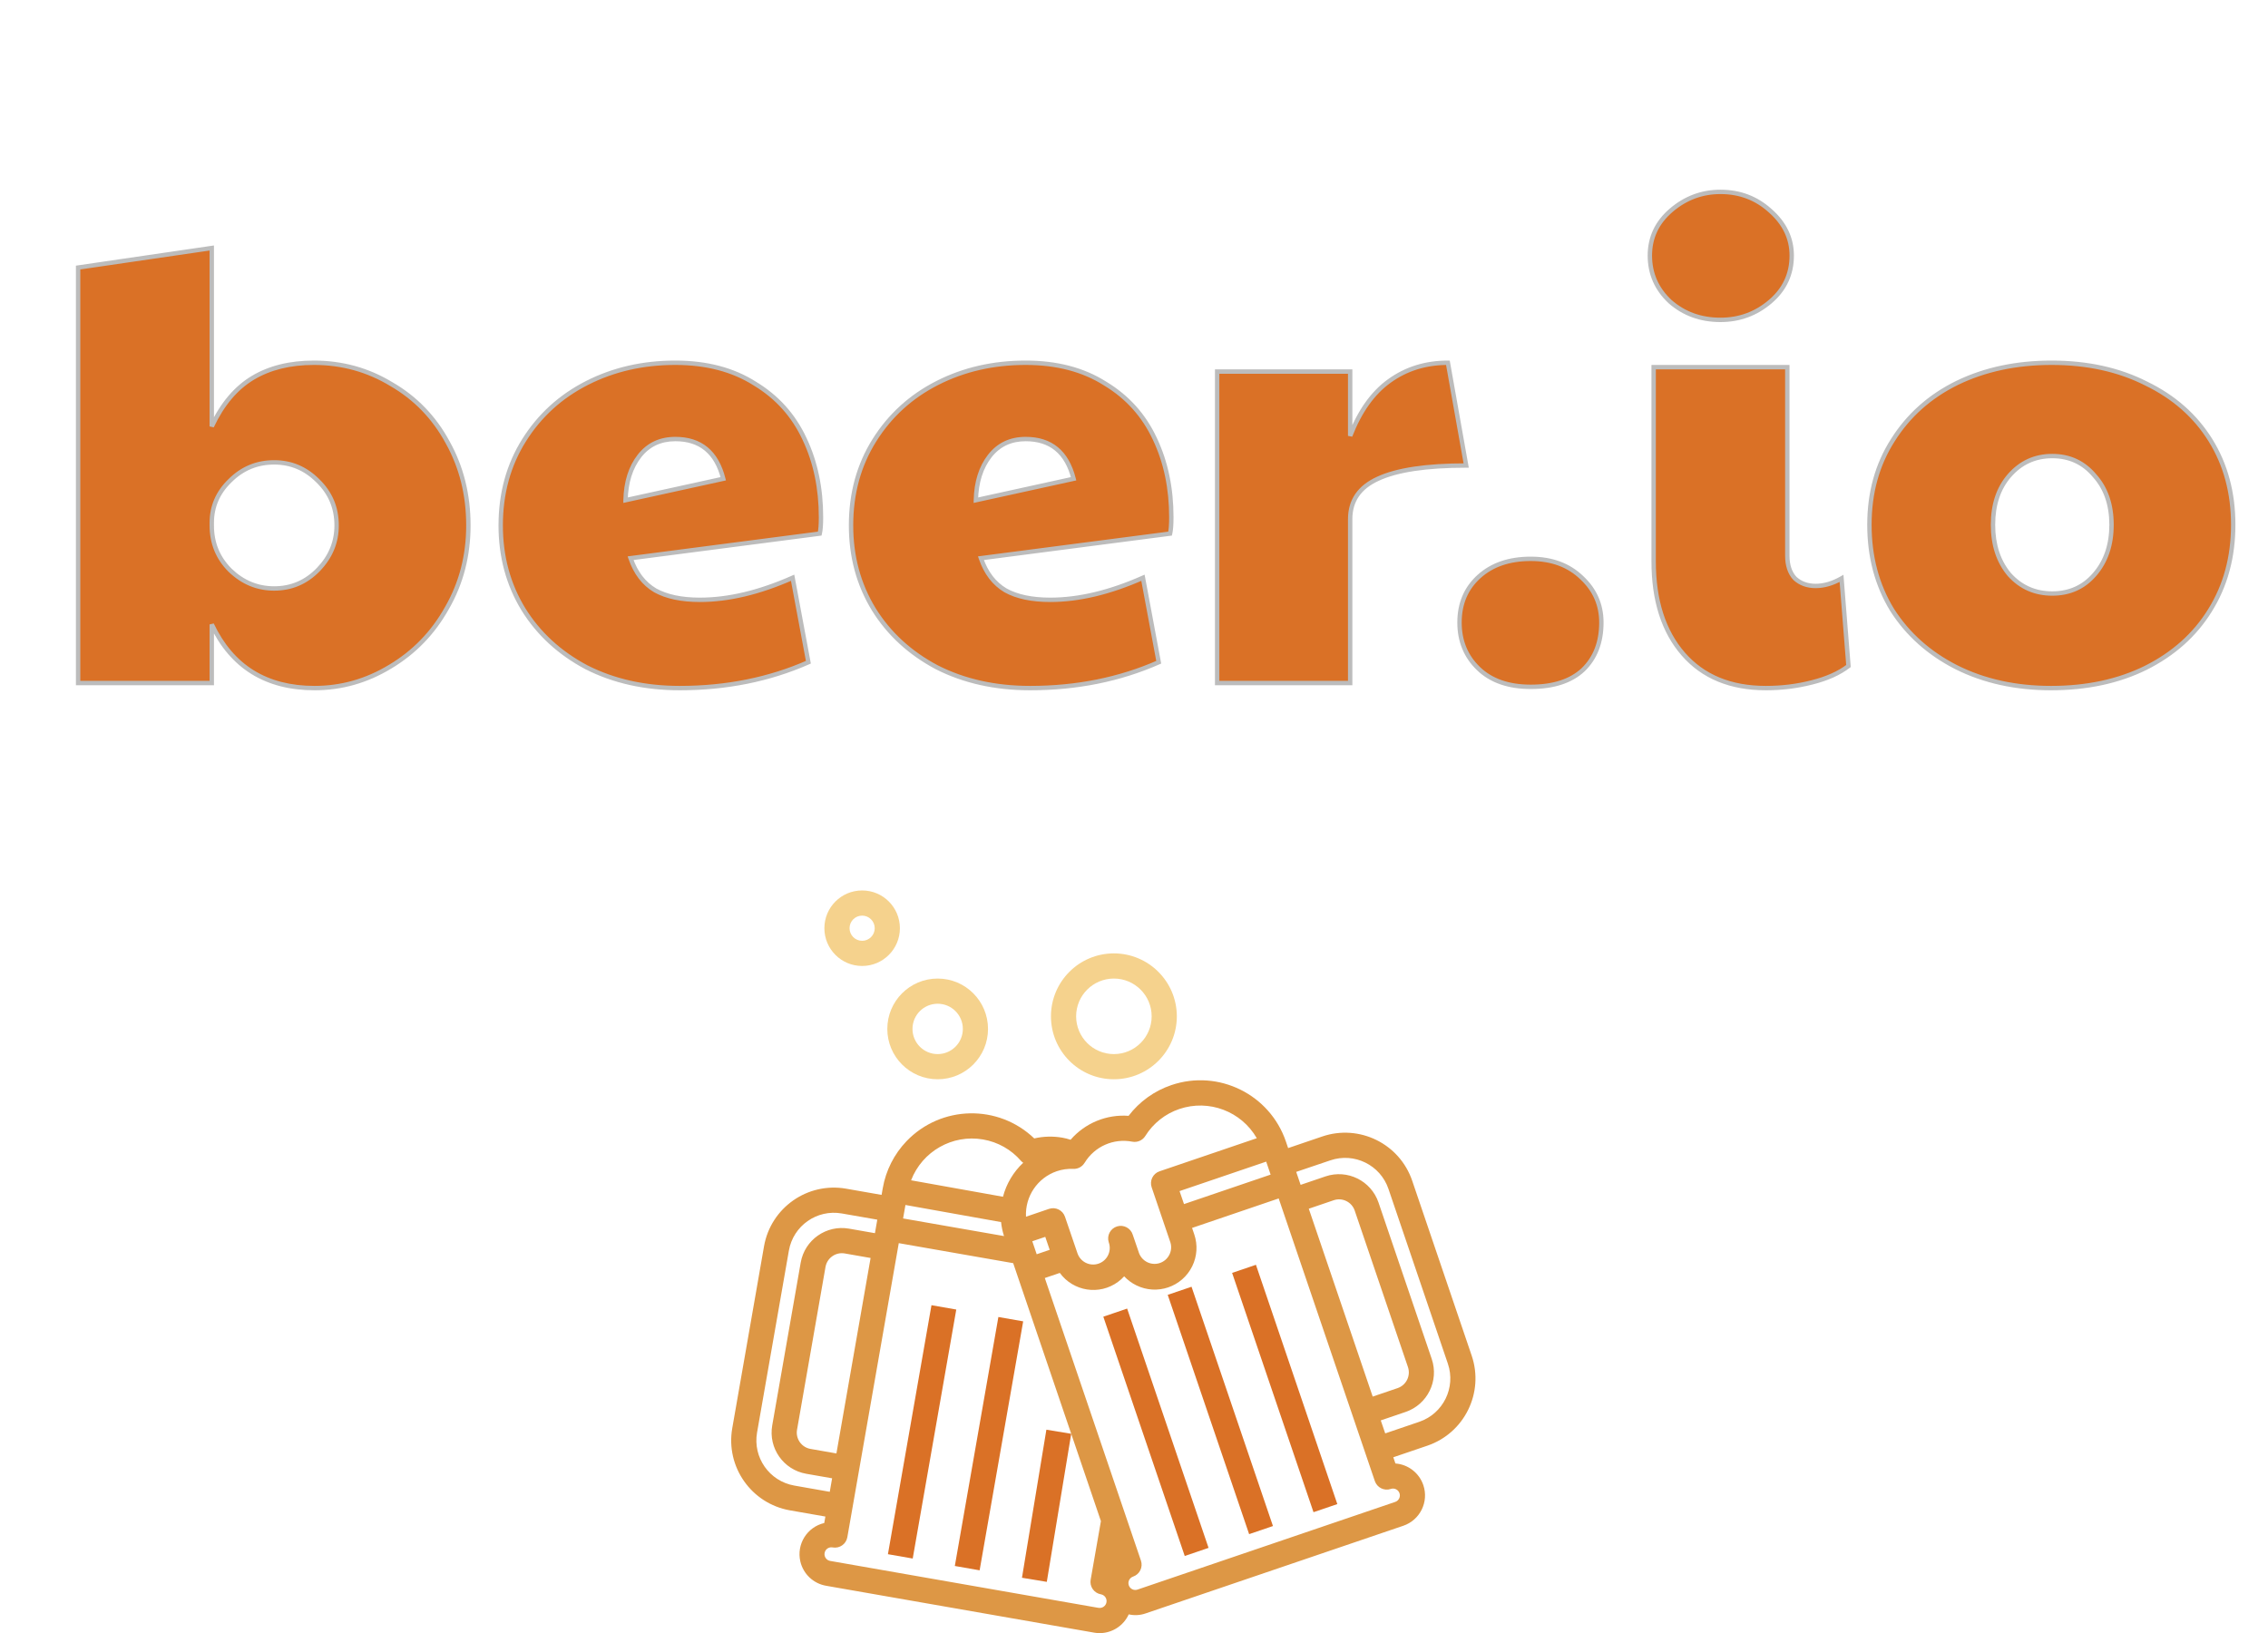 <svg width="518" height="373" viewBox="0 0 518 373" fill="none" xmlns="http://www.w3.org/2000/svg">
<g filter="url(#filter0_d_87:4)">
<path d="M61.84 161.152C50.8 161.152 42.976 156.304 38.368 146.608V160H7.84V65.104L38.368 60.64V101.392C40.768 96.304 43.888 92.608 47.728 90.304C51.568 88 56.224 86.848 61.696 86.848C68.128 86.848 74.032 88.48 79.408 91.744C84.88 94.912 89.152 99.328 92.224 104.992C95.392 110.656 96.976 116.992 96.976 124C96.976 130.912 95.344 137.2 92.08 142.864C88.912 148.528 84.592 152.992 79.12 156.256C73.744 159.52 67.984 161.152 61.84 161.152ZM52.624 138.4C56.56 138.4 59.92 136.96 62.704 134.08C65.488 131.2 66.88 127.84 66.88 124C66.88 119.968 65.44 116.56 62.56 113.776C59.776 110.992 56.464 109.6 52.624 109.6C48.688 109.6 45.328 110.992 42.544 113.776C39.76 116.464 38.368 119.68 38.368 123.424V124C38.368 128.032 39.76 131.44 42.544 134.224C45.424 137.008 48.784 138.4 52.624 138.4ZM145.254 161.152C137.286 161.152 130.182 159.568 123.942 156.4C117.798 153.136 112.998 148.72 109.542 143.152C106.086 137.488 104.358 131.104 104.358 124C104.358 116.704 106.134 110.224 109.686 104.56C113.238 98.896 118.038 94.528 124.086 91.456C130.134 88.384 136.854 86.848 144.246 86.848C151.35 86.848 157.398 88.432 162.39 91.6C167.478 94.672 171.27 98.896 173.766 104.272C176.262 109.552 177.51 115.504 177.51 122.128C177.51 123.856 177.414 125.104 177.222 125.872L134.022 131.488C135.174 134.848 137.046 137.296 139.638 138.832C142.23 140.272 145.638 140.992 149.862 140.992C156.39 140.992 163.446 139.312 171.03 135.952L174.63 155.248C165.702 159.184 155.91 161.152 145.254 161.152ZM155.19 113.344C153.654 107.296 150.006 104.272 144.246 104.272C140.79 104.272 138.054 105.568 136.038 108.16C134.022 110.752 132.966 114.112 132.87 118.24L155.19 113.344ZM225.269 161.152C217.301 161.152 210.197 159.568 203.957 156.4C197.813 153.136 193.013 148.72 189.557 143.152C186.101 137.488 184.373 131.104 184.373 124C184.373 116.704 186.149 110.224 189.701 104.56C193.253 98.896 198.053 94.528 204.101 91.456C210.149 88.384 216.869 86.848 224.261 86.848C231.365 86.848 237.413 88.432 242.405 91.6C247.493 94.672 251.285 98.896 253.781 104.272C256.277 109.552 257.525 115.504 257.525 122.128C257.525 123.856 257.429 125.104 257.237 125.872L214.037 131.488C215.189 134.848 217.061 137.296 219.653 138.832C222.245 140.272 225.653 140.992 229.877 140.992C236.405 140.992 243.461 139.312 251.045 135.952L254.645 155.248C245.717 159.184 235.925 161.152 225.269 161.152ZM235.205 113.344C233.669 107.296 230.021 104.272 224.261 104.272C220.805 104.272 218.069 105.568 216.053 108.16C214.037 110.752 212.981 114.112 212.885 118.24L235.205 113.344ZM267.989 88.864H298.373V103.552C300.581 97.888 303.557 93.712 307.301 91.024C311.141 88.24 315.605 86.848 320.693 86.848L324.869 110.32C315.749 110.32 309.029 111.328 304.709 113.344C300.485 115.264 298.373 118.336 298.373 122.56V160H267.989V88.864ZM339.617 160.864C334.529 160.864 330.545 159.472 327.665 156.688C324.785 153.904 323.345 150.4 323.345 146.176C323.345 141.856 324.833 138.352 327.809 135.664C330.785 132.976 334.721 131.632 339.617 131.632C344.417 131.632 348.305 133.072 351.281 135.952C354.257 138.736 355.745 142.144 355.745 146.176C355.745 150.688 354.353 154.288 351.569 156.976C348.785 159.568 344.801 160.864 339.617 160.864ZM393.317 161.152C385.253 161.152 378.965 158.56 374.453 153.376C369.941 148.192 367.685 141.136 367.685 132.208V87.856H398.213V130.912C398.213 133.12 398.789 134.848 399.941 136.096C401.189 137.248 402.773 137.824 404.693 137.824C406.613 137.824 408.581 137.248 410.597 136.096L412.181 156.112C410.069 157.744 407.285 158.992 403.829 159.856C400.469 160.72 396.965 161.152 393.317 161.152ZM382.949 77.056C378.437 77.056 374.597 75.664 371.429 72.88C368.357 70 366.821 66.496 366.821 62.368C366.821 58.24 368.453 54.784 371.717 52C374.981 49.216 378.725 47.824 382.949 47.824C387.365 47.824 391.157 49.264 394.325 52.144C397.589 55.024 399.221 58.432 399.221 62.368C399.221 66.592 397.589 70.096 394.325 72.88C391.061 75.664 387.269 77.056 382.949 77.056ZM458.439 161.152C450.375 161.152 443.175 159.568 436.839 156.4C430.599 153.232 425.703 148.864 422.151 143.296C418.695 137.632 416.967 131.152 416.967 123.856C416.967 116.56 418.743 110.128 422.295 104.56C425.847 98.896 430.743 94.528 436.983 91.456C443.319 88.384 450.519 86.848 458.583 86.848C466.743 86.848 473.943 88.432 480.183 91.6C486.519 94.672 491.415 98.992 494.871 104.56C498.327 110.128 500.055 116.56 500.055 123.856C500.055 131.248 498.279 137.776 494.727 143.44C491.271 149.008 486.375 153.376 480.039 156.544C473.799 159.616 466.599 161.152 458.439 161.152ZM458.727 139.552C462.663 139.552 465.879 138.112 468.375 135.232C470.967 132.256 472.263 128.464 472.263 123.856C472.263 119.248 470.967 115.504 468.375 112.624C465.879 109.648 462.663 108.16 458.727 108.16C454.791 108.16 451.527 109.648 448.935 112.624C446.439 115.504 445.191 119.248 445.191 123.856C445.191 128.464 446.439 132.256 448.935 135.232C451.527 138.112 454.791 139.552 458.727 139.552Z" fill="#DA7126"/>
<path d="M38.368 146.608L38.819 146.393L37.868 146.608H38.368ZM38.368 160V160.5H38.868V160H38.368ZM7.84 160H7.34V160.5H7.84V160ZM7.84 65.104L7.767 64.609L7.34 64.672V65.104H7.84ZM38.368 60.64H38.868V60.062L38.295 60.145L38.368 60.64ZM38.368 101.392H37.868L38.82 101.605L38.368 101.392ZM47.728 90.304L47.47 89.875L47.47 89.875L47.728 90.304ZM79.408 91.744L79.148 92.171L79.157 92.177L79.408 91.744ZM92.224 104.992L91.784 105.23L91.787 105.236L92.224 104.992ZM92.08 142.864L91.646 142.614L91.643 142.62L92.08 142.864ZM79.12 156.256L78.863 155.827L78.86 155.829L79.12 156.256ZM62.704 134.08L63.063 134.428L63.063 134.428L62.704 134.08ZM62.56 113.776L62.206 114.13L62.212 114.135L62.56 113.776ZM42.544 113.776L42.891 114.136L42.897 114.13L42.544 113.776ZM42.544 134.224L42.19 134.578L42.196 134.583L42.544 134.224ZM61.84 160.652C56.394 160.652 51.773 159.457 47.955 157.091C44.137 154.726 41.089 151.169 38.819 146.393L37.916 146.823C40.254 151.743 43.422 155.458 47.428 157.941C51.434 160.423 56.245 161.652 61.84 161.652V160.652ZM37.868 146.608V160H38.868V146.608H37.868ZM38.368 159.5H7.84V160.5H38.368V159.5ZM8.34 160V65.104H7.34V160H8.34ZM7.912 65.599L38.44 61.135L38.295 60.145L7.767 64.609L7.912 65.599ZM37.868 60.64V101.392H38.868V60.64H37.868ZM38.82 101.605C41.188 96.584 44.249 92.974 47.985 90.733L47.47 89.875C43.526 92.242 40.347 96.024 37.915 101.179L38.82 101.605ZM47.985 90.733C51.731 88.485 56.294 87.348 61.696 87.348V86.348C56.153 86.348 51.404 87.515 47.47 89.875L47.985 90.733ZM61.696 87.348C68.038 87.348 73.852 88.956 79.148 92.171L79.667 91.317C74.211 88.004 68.217 86.348 61.696 86.348V87.348ZM79.157 92.177C84.548 95.298 88.755 99.646 91.784 105.23L92.663 104.754C89.548 99.01 85.211 94.526 79.658 91.311L79.157 92.177ZM91.787 105.236C94.91 110.82 96.476 117.07 96.476 124H97.476C97.476 116.914 95.873 110.492 92.66 104.748L91.787 105.236ZM96.476 124C96.476 130.83 94.864 137.031 91.646 142.614L92.513 143.114C95.823 137.369 97.476 130.994 97.476 124H96.476ZM91.643 142.62C88.517 148.209 84.259 152.608 78.863 155.827L79.376 156.685C84.924 153.376 89.306 148.847 92.516 143.108L91.643 142.62ZM78.86 155.829C73.56 159.046 67.89 160.652 61.84 160.652V161.652C68.077 161.652 73.927 159.994 79.379 156.683L78.86 155.829ZM52.624 138.9C56.698 138.9 60.187 137.403 63.063 134.428L62.344 133.732C59.652 136.517 56.421 137.9 52.624 137.9V138.9ZM63.063 134.428C65.933 131.459 67.38 127.976 67.38 124H66.38C66.38 127.704 65.042 130.941 62.344 133.732L63.063 134.428ZM67.38 124C67.38 119.833 65.885 116.295 62.907 113.417L62.212 114.135C64.994 116.825 66.38 120.103 66.38 124H67.38ZM62.913 113.422C60.038 110.547 56.6 109.1 52.624 109.1V110.1C56.327 110.1 59.513 111.437 62.206 114.13L62.913 113.422ZM52.624 109.1C48.555 109.1 45.068 110.545 42.19 113.422L42.897 114.13C45.587 111.439 48.82 110.1 52.624 110.1V109.1ZM42.196 113.416C39.318 116.195 37.868 119.539 37.868 123.424H38.868C38.868 119.821 40.201 116.733 42.891 114.136L42.196 113.416ZM37.868 123.424V124H38.868V123.424H37.868ZM37.868 124C37.868 128.161 39.31 131.697 42.19 134.578L42.897 133.87C40.209 131.183 38.868 127.903 38.868 124H37.868ZM42.196 134.583C45.165 137.453 48.648 138.9 52.624 138.9V137.9C48.919 137.9 45.682 136.563 42.891 133.865L42.196 134.583ZM123.942 156.4L123.707 156.842L123.715 156.846L123.942 156.4ZM109.542 143.152L109.115 143.412L109.117 143.416L109.542 143.152ZM109.686 104.56L109.262 104.294L109.262 104.294L109.686 104.56ZM124.086 91.456L124.312 91.902L124.312 91.902L124.086 91.456ZM162.39 91.6L162.122 92.022L162.131 92.028L162.39 91.6ZM173.766 104.272L173.312 104.483L173.314 104.486L173.766 104.272ZM177.222 125.872L177.286 126.368L177.624 126.324L177.707 125.993L177.222 125.872ZM134.022 131.488L133.957 130.992L133.35 131.071L133.549 131.65L134.022 131.488ZM139.638 138.832L139.383 139.262L139.395 139.269L139.638 138.832ZM171.03 135.952L171.521 135.86L171.405 135.239L170.827 135.495L171.03 135.952ZM174.63 155.248L174.832 155.706L175.194 155.546L175.121 155.156L174.63 155.248ZM155.19 113.344L155.297 113.832L155.802 113.722L155.674 113.221L155.19 113.344ZM132.87 118.24L132.37 118.228L132.355 118.865L132.977 118.728L132.87 118.24ZM145.254 160.652C137.353 160.652 130.329 159.082 124.168 155.954L123.715 156.846C130.035 160.054 137.218 161.652 145.254 161.652V160.652ZM124.176 155.958C118.105 152.733 113.373 148.377 109.967 142.888L109.117 143.416C112.622 149.063 117.49 153.539 123.707 156.842L124.176 155.958ZM109.969 142.892C106.564 137.312 104.858 131.019 104.858 124H103.858C103.858 131.189 105.608 137.664 109.115 143.412L109.969 142.892ZM104.858 124C104.858 116.789 106.612 110.403 110.109 104.826L109.262 104.294C105.656 110.045 103.858 116.619 103.858 124H104.858ZM110.109 104.826C113.612 99.24 118.344 94.933 124.312 91.902L123.859 91.01C117.732 94.123 112.863 98.552 109.262 104.294L110.109 104.826ZM124.312 91.902C130.284 88.868 136.925 87.348 144.246 87.348V86.348C136.782 86.348 129.984 87.899 123.859 91.01L124.312 91.902ZM144.246 87.348C151.274 87.348 157.225 88.914 162.122 92.022L162.658 91.178C157.571 87.95 151.425 86.348 144.246 86.348V87.348ZM162.131 92.028C167.134 95.049 170.858 99.197 173.312 104.483L174.219 104.061C171.681 98.595 167.821 94.295 162.648 91.172L162.131 92.028ZM173.314 104.486C175.774 109.69 177.01 115.568 177.01 122.128H178.01C178.01 115.44 176.749 109.414 174.218 104.058L173.314 104.486ZM177.01 122.128C177.01 123.852 176.913 125.047 176.737 125.751L177.707 125.993C177.915 125.161 178.01 123.86 178.01 122.128H177.01ZM177.157 125.376L133.957 130.992L134.086 131.984L177.286 126.368L177.157 125.376ZM133.549 131.65C134.732 135.101 136.671 137.655 139.383 139.262L139.893 138.402C137.421 136.937 135.615 134.595 134.495 131.326L133.549 131.65ZM139.395 139.269C142.086 140.764 145.587 141.492 149.862 141.492V140.492C145.689 140.492 142.373 139.78 139.881 138.395L139.395 139.269ZM149.862 141.492C156.476 141.492 163.601 139.79 171.232 136.409L170.827 135.495C163.29 138.834 156.304 140.492 149.862 140.492V141.492ZM170.538 136.044L174.138 155.34L175.121 155.156L171.521 135.86L170.538 136.044ZM174.428 154.79C165.569 158.696 155.847 160.652 145.254 160.652V161.652C155.973 161.652 165.834 159.672 174.832 155.706L174.428 154.79ZM155.674 113.221C154.889 110.127 153.549 107.753 151.621 106.155C149.689 104.554 147.216 103.772 144.246 103.772V104.772C147.035 104.772 149.267 105.502 150.983 106.925C152.703 108.351 153.955 110.513 154.705 113.467L155.674 113.221ZM144.246 103.772C140.645 103.772 137.759 105.132 135.643 107.853L136.432 108.467C138.348 106.004 140.935 104.772 144.246 104.772V103.772ZM135.643 107.853C133.546 110.549 132.468 114.021 132.37 118.228L133.37 118.252C133.464 114.203 134.498 110.955 136.432 108.467L135.643 107.853ZM132.977 118.728L155.297 113.832L155.083 112.856L132.763 117.752L132.977 118.728ZM203.957 156.4L203.723 156.842L203.731 156.846L203.957 156.4ZM189.557 143.152L189.131 143.412L189.133 143.416L189.557 143.152ZM189.701 104.56L189.278 104.294L189.278 104.294L189.701 104.56ZM204.101 91.456L204.328 91.902L204.328 91.902L204.101 91.456ZM242.405 91.6L242.137 92.022L242.147 92.028L242.405 91.6ZM253.781 104.272L253.328 104.483L253.329 104.486L253.781 104.272ZM257.237 125.872L257.302 126.368L257.64 126.324L257.723 125.993L257.237 125.872ZM214.037 131.488L213.973 130.992L213.366 131.071L213.564 131.65L214.037 131.488ZM219.653 138.832L219.398 139.262L219.411 139.269L219.653 138.832ZM251.045 135.952L251.537 135.86L251.421 135.239L250.843 135.495L251.045 135.952ZM254.645 155.248L254.847 155.706L255.21 155.546L255.137 155.156L254.645 155.248ZM235.205 113.344L235.313 113.832L235.817 113.722L235.69 113.221L235.205 113.344ZM212.885 118.24L212.386 118.228L212.371 118.865L212.993 118.728L212.885 118.24ZM225.269 160.652C217.369 160.652 210.344 159.082 204.184 155.954L203.731 156.846C210.05 160.054 217.234 161.652 225.269 161.652V160.652ZM204.192 155.958C198.121 152.733 193.389 148.377 189.982 142.888L189.133 143.416C192.638 149.063 197.506 153.539 203.723 156.842L204.192 155.958ZM189.984 142.892C186.58 137.312 184.873 131.019 184.873 124H183.873C183.873 131.189 185.623 137.664 189.131 143.412L189.984 142.892ZM184.873 124C184.873 116.789 186.627 110.403 190.125 104.826L189.278 104.294C185.671 110.045 183.873 116.619 183.873 124H184.873ZM190.125 104.826C193.628 99.24 198.359 94.933 204.328 91.902L203.875 91.01C197.747 94.123 192.879 98.552 189.278 104.294L190.125 104.826ZM204.328 91.902C210.3 88.868 216.941 87.348 224.261 87.348V86.348C216.798 86.348 209.999 87.899 203.875 91.01L204.328 91.902ZM224.261 87.348C231.29 87.348 237.241 88.914 242.138 92.022L242.673 91.178C237.586 87.95 231.441 86.348 224.261 86.348V87.348ZM242.147 92.028C247.15 95.049 250.874 99.197 253.328 104.483L254.235 104.061C251.697 98.595 247.837 94.295 242.664 91.172L242.147 92.028ZM253.329 104.486C255.79 109.69 257.025 115.568 257.025 122.128H258.025C258.025 115.44 256.765 109.414 254.233 104.058L253.329 104.486ZM257.025 122.128C257.025 123.852 256.928 125.047 256.752 125.751L257.723 125.993C257.93 125.161 258.025 123.86 258.025 122.128H257.025ZM257.173 125.376L213.973 130.992L214.102 131.984L257.302 126.368L257.173 125.376ZM213.564 131.65C214.748 135.101 216.687 137.655 219.399 139.262L219.908 138.402C217.436 136.937 215.631 134.595 214.51 131.326L213.564 131.65ZM219.411 139.269C222.102 140.764 225.602 141.492 229.877 141.492V140.492C225.704 140.492 222.389 139.78 219.896 138.395L219.411 139.269ZM229.877 141.492C236.491 141.492 243.617 139.79 251.248 136.409L250.843 135.495C243.306 138.834 236.32 140.492 229.877 140.492V141.492ZM250.554 136.044L254.154 155.34L255.137 155.156L251.537 135.86L250.554 136.044ZM254.444 154.79C245.585 158.696 235.862 160.652 225.269 160.652V161.652C235.988 161.652 245.85 159.672 254.847 155.706L254.444 154.79ZM235.69 113.221C234.904 110.127 233.564 107.753 231.637 106.155C229.705 104.554 227.232 103.772 224.261 103.772V104.772C227.051 104.772 229.282 105.502 230.998 106.925C232.718 108.351 233.971 110.513 234.721 113.467L235.69 113.221ZM224.261 103.772C220.661 103.772 217.775 105.132 215.659 107.853L216.448 108.467C218.364 106.004 220.95 104.772 224.261 104.772V103.772ZM215.659 107.853C213.562 110.549 212.483 114.021 212.386 118.228L213.385 118.252C213.479 114.203 214.513 110.955 216.448 108.467L215.659 107.853ZM212.993 118.728L235.313 113.832L235.098 112.856L212.778 117.752L212.993 118.728ZM267.989 88.864V88.364H267.489V88.864H267.989ZM298.373 88.864H298.873V88.364H298.373V88.864ZM298.373 103.552H297.873L298.839 103.734L298.373 103.552ZM307.301 91.024L307.593 91.43L307.595 91.429L307.301 91.024ZM320.693 86.848L321.185 86.76L321.112 86.348H320.693V86.848ZM324.869 110.32V110.82H325.466L325.361 110.232L324.869 110.32ZM304.709 113.344L304.916 113.799L304.921 113.797L304.709 113.344ZM298.373 160V160.5H298.873V160H298.373ZM267.989 160H267.489V160.5H267.989V160ZM267.989 89.364H298.373V88.364H267.989V89.364ZM297.873 88.864V103.552H298.873V88.864H297.873ZM298.839 103.734C301.023 98.132 303.949 94.046 307.593 91.43L307.009 90.618C303.165 93.378 300.139 97.644 297.907 103.37L298.839 103.734ZM307.595 91.429C311.343 88.711 315.702 87.348 320.693 87.348V86.348C315.508 86.348 310.939 87.769 307.008 90.619L307.595 91.429ZM320.201 86.936L324.377 110.408L325.361 110.232L321.185 86.76L320.201 86.936ZM324.869 109.82C315.731 109.82 308.92 110.827 304.498 112.891L304.921 113.797C309.138 111.829 315.767 110.82 324.869 110.82V109.82ZM304.502 112.889C302.328 113.877 300.664 115.178 299.545 116.805C298.424 118.435 297.873 120.361 297.873 122.56H298.873C298.873 120.535 299.378 118.813 300.369 117.371C301.362 115.926 302.867 114.731 304.916 113.799L304.502 112.889ZM297.873 122.56V160H298.873V122.56H297.873ZM298.373 159.5H267.989V160.5H298.373V159.5ZM268.489 160V88.864H267.489V160H268.489ZM327.665 156.688L328.012 156.329L328.012 156.329L327.665 156.688ZM327.809 135.664L327.474 135.293L327.474 135.293L327.809 135.664ZM351.281 135.952L350.933 136.311L350.939 136.317L351.281 135.952ZM351.569 156.976L351.909 157.342L351.916 157.336L351.569 156.976ZM339.617 160.364C334.622 160.364 330.776 159 328.012 156.329L327.317 157.047C330.314 159.944 334.436 161.364 339.617 161.364V160.364ZM328.012 156.329C325.235 153.644 323.845 150.273 323.845 146.176H322.845C322.845 150.527 324.334 154.164 327.317 157.047L328.012 156.329ZM323.845 146.176C323.845 141.985 325.282 138.62 328.144 136.035L327.474 135.293C324.384 138.084 322.845 141.727 322.845 146.176H323.845ZM328.144 136.035C331.009 133.447 334.816 132.132 339.617 132.132V131.132C334.626 131.132 330.561 132.505 327.474 135.293L328.144 136.035ZM339.617 132.132C344.309 132.132 348.065 133.536 350.933 136.311L351.628 135.593C348.544 132.608 344.524 131.132 339.617 131.132V132.132ZM350.939 136.317C353.815 139.008 355.245 142.284 355.245 146.176H356.245C356.245 142.004 354.698 138.464 351.622 135.587L350.939 136.317ZM355.245 146.176C355.245 150.577 353.892 154.038 351.221 156.616L351.916 157.336C354.814 154.538 356.245 150.799 356.245 146.176H355.245ZM351.228 156.61C348.566 159.089 344.721 160.364 339.617 160.364V161.364C344.881 161.364 349.004 160.047 351.909 157.342L351.228 156.61ZM374.453 153.376L374.831 153.048L374.831 153.048L374.453 153.376ZM367.685 87.856V87.356H367.185V87.856H367.685ZM398.213 87.856H398.713V87.356H398.213V87.856ZM399.941 136.096L399.574 136.435L399.588 136.45L399.602 136.463L399.941 136.096ZM410.597 136.096L411.096 136.057L411.034 135.271L410.349 135.662L410.597 136.096ZM412.181 156.112L412.487 156.508L412.701 156.342L412.68 156.073L412.181 156.112ZM403.829 159.856L403.708 159.371L403.705 159.372L403.829 159.856ZM371.429 72.88L371.087 73.245L371.093 73.25L371.099 73.256L371.429 72.88ZM371.717 52L371.393 51.62L371.393 51.62L371.717 52ZM394.325 52.144L393.989 52.514L393.995 52.519L394.325 52.144ZM394.325 72.88L394.001 72.5L394.001 72.5L394.325 72.88ZM393.317 160.652C385.37 160.652 379.231 158.103 374.831 153.048L374.076 153.704C378.7 159.017 385.136 161.652 393.317 161.652V160.652ZM374.831 153.048C370.419 147.979 368.185 141.052 368.185 132.208H367.185C367.185 141.22 369.464 148.405 374.076 153.704L374.831 153.048ZM368.185 132.208V87.856H367.185V132.208H368.185ZM367.685 88.356H398.213V87.356H367.685V88.356ZM397.713 87.856V130.912H398.713V87.856H397.713ZM397.713 130.912C397.713 133.207 398.314 135.07 399.574 136.435L400.309 135.757C399.265 134.626 398.713 133.033 398.713 130.912H397.713ZM399.602 136.463C400.955 137.712 402.665 138.324 404.693 138.324V137.324C402.881 137.324 401.424 136.784 400.281 135.729L399.602 136.463ZM404.693 138.324C406.717 138.324 408.77 137.716 410.846 136.53L410.349 135.662C408.393 136.78 406.51 137.324 404.693 137.324V138.324ZM410.099 136.135L411.683 156.151L412.68 156.073L411.096 136.057L410.099 136.135ZM411.876 155.716C409.833 157.295 407.118 158.518 403.708 159.371L403.951 160.341C407.452 159.466 410.305 158.193 412.487 156.508L411.876 155.716ZM403.705 159.372C400.388 160.225 396.926 160.652 393.317 160.652V161.652C397.005 161.652 400.551 161.215 403.954 160.34L403.705 159.372ZM382.949 76.556C378.55 76.556 374.83 75.202 371.759 72.504L371.099 73.256C374.365 76.126 378.325 77.556 382.949 77.556V76.556ZM371.771 72.515C368.798 69.728 367.321 66.355 367.321 62.368H366.321C366.321 66.637 367.917 70.272 371.087 73.245L371.771 72.515ZM367.321 62.368C367.321 58.393 368.884 55.074 372.042 52.38L371.393 51.62C368.023 54.494 366.321 58.087 366.321 62.368H367.321ZM372.042 52.38C375.217 49.672 378.846 48.324 382.949 48.324V47.324C378.604 47.324 374.746 48.76 371.393 51.62L372.042 52.38ZM382.949 48.324C387.245 48.324 390.916 49.721 393.989 52.514L394.662 51.774C391.399 48.807 387.486 47.324 382.949 47.324V48.324ZM393.995 52.519C397.164 55.315 398.721 58.592 398.721 62.368H399.721C399.721 58.272 398.015 54.733 394.656 51.769L393.995 52.519ZM398.721 62.368C398.721 66.443 397.156 69.809 394.001 72.5L394.65 73.26C398.023 70.383 399.721 66.741 399.721 62.368H398.721ZM394.001 72.5C390.828 75.206 387.151 76.556 382.949 76.556V77.556C387.387 77.556 391.295 76.122 394.65 73.26L394.001 72.5ZM436.839 156.4L436.613 156.846L436.616 156.847L436.839 156.4ZM422.151 143.296L421.724 143.556L421.73 143.565L422.151 143.296ZM422.295 104.56L422.717 104.829L422.719 104.826L422.295 104.56ZM436.983 91.456L436.765 91.006L436.762 91.007L436.983 91.456ZM480.183 91.6L479.957 92.046L479.965 92.05L480.183 91.6ZM494.727 143.44L494.304 143.174L494.302 143.176L494.727 143.44ZM480.039 156.544L480.26 156.993L480.263 156.991L480.039 156.544ZM468.375 135.232L467.998 134.904L467.997 134.905L468.375 135.232ZM468.375 112.624L467.992 112.945L467.998 112.952L468.004 112.958L468.375 112.624ZM448.935 112.624L448.558 112.296L448.557 112.297L448.935 112.624ZM448.935 135.232L448.552 135.553L448.558 135.56L448.564 135.566L448.935 135.232ZM458.439 160.652C450.442 160.652 443.32 159.082 437.063 155.953L436.616 156.847C443.03 160.054 450.308 161.652 458.439 161.652V160.652ZM437.066 155.954C430.9 152.824 426.074 148.515 422.573 143.027L421.73 143.565C425.333 149.213 430.298 153.64 436.613 156.846L437.066 155.954ZM422.578 143.036C419.175 137.458 417.467 131.07 417.467 123.856H416.467C416.467 131.234 418.216 137.806 421.724 143.556L422.578 143.036ZM417.467 123.856C417.467 116.645 419.221 110.308 422.717 104.829L421.874 104.291C418.265 109.948 416.467 116.475 416.467 123.856H417.467ZM422.719 104.826C426.219 99.243 431.044 94.937 437.204 91.905L436.762 91.007C430.443 94.119 425.475 98.549 421.872 104.294L422.719 104.826ZM437.201 91.906C443.46 88.871 450.584 87.348 458.583 87.348V86.348C450.455 86.348 443.178 87.897 436.765 91.006L437.201 91.906ZM458.583 87.348C466.678 87.348 473.798 88.919 479.957 92.046L480.41 91.154C474.089 87.945 466.809 86.348 458.583 86.348V87.348ZM479.965 92.05C486.223 95.084 491.044 99.342 494.446 104.824L495.296 104.296C491.786 98.642 486.816 94.26 480.401 91.15L479.965 92.05ZM494.446 104.824C497.848 110.304 499.555 116.642 499.555 123.856H500.555C500.555 116.478 498.807 109.952 495.296 104.296L494.446 104.824ZM499.555 123.856C499.555 131.164 497.8 137.598 494.304 143.174L495.151 143.706C498.758 137.954 500.555 131.332 500.555 123.856H499.555ZM494.302 143.176C490.899 148.659 486.076 152.967 479.816 156.097L480.263 156.991C486.675 153.785 491.643 149.357 495.152 143.704L494.302 143.176ZM479.818 156.095C473.658 159.128 466.536 160.652 458.439 160.652V161.652C466.663 161.652 473.94 160.104 480.26 156.993L479.818 156.095ZM458.727 140.052C462.803 140.052 466.159 138.553 468.753 135.559L467.997 134.905C465.6 137.671 462.524 139.052 458.727 139.052V140.052ZM468.752 135.56C471.437 132.478 472.763 128.563 472.763 123.856H471.763C471.763 128.365 470.498 132.034 467.998 134.904L468.752 135.56ZM472.763 123.856C472.763 119.149 471.437 115.278 468.747 112.29L468.004 112.958C470.498 115.73 471.763 119.347 471.763 123.856H472.763ZM468.758 112.303C466.166 109.212 462.809 107.66 458.727 107.66V108.66C462.518 108.66 465.593 110.084 467.992 112.945L468.758 112.303ZM458.727 107.66C454.646 107.66 451.245 109.211 448.558 112.296L449.312 112.952C451.81 110.085 454.936 108.66 458.727 108.66V107.66ZM448.557 112.297C445.967 115.286 444.691 119.154 444.691 123.856H445.691C445.691 119.342 446.911 115.722 449.313 112.951L448.557 112.297ZM444.691 123.856C444.691 128.559 445.967 132.471 448.552 135.553L449.318 134.911C446.911 132.041 445.691 128.369 445.691 123.856H444.691ZM448.564 135.566C451.252 138.554 454.652 140.052 458.727 140.052V139.052C454.93 139.052 451.802 137.67 449.307 134.898L448.564 135.566Z" fill="#BCBCBC"/>
</g>
<path d="M254.407 217.744C246.469 217.744 240.033 224.179 240.033 232.118C240.033 240.057 246.469 246.493 254.407 246.493C262.346 246.493 268.783 240.057 268.783 232.118C268.773 224.183 262.342 217.752 254.407 217.744ZM254.407 240.743C249.644 240.743 245.782 236.881 245.782 232.118C245.782 227.354 249.644 223.492 254.407 223.492C259.171 223.492 263.033 227.354 263.033 232.118C263.033 236.881 259.171 240.743 254.407 240.743Z" fill="#F5D28D"/>
<path d="M214.159 223.492C207.808 223.492 202.658 228.642 202.658 234.993C202.658 241.344 207.808 246.493 214.159 246.493C220.51 246.493 225.658 241.344 225.658 234.993C225.658 228.642 220.51 223.492 214.159 223.492ZM214.159 240.743C210.982 240.743 208.408 238.168 208.408 234.993C208.408 231.817 210.982 229.243 214.159 229.243C217.334 229.243 219.908 231.817 219.908 234.993C219.908 238.168 217.333 240.743 214.159 240.743Z" fill="#F5D28D"/>
<path d="M196.908 203.368C192.145 203.368 188.284 207.23 188.284 211.993C188.284 216.757 192.145 220.617 196.908 220.617C201.671 220.617 205.533 216.757 205.533 211.993C205.533 207.23 201.671 203.368 196.908 203.368V203.368ZM196.908 214.868C195.32 214.868 194.033 213.581 194.033 211.993C194.033 210.406 195.32 209.118 196.908 209.118C198.496 209.118 199.783 210.406 199.783 211.993C199.783 213.581 198.496 214.868 196.908 214.868Z" fill="#F5D28D"/>
<path d="M266.701 295.73L272.141 293.879L290.737 348.532L285.295 350.382L266.701 295.73Z" fill="#DA7126"/>
<path d="M251.993 300.718L257.433 298.866L276.028 353.518L270.587 355.37L251.993 300.718Z" fill="#DA7126"/>
<path d="M281.408 290.715L286.849 288.865L305.438 343.517L299.998 345.368L281.408 290.715Z" fill="#DA7126"/>
<path d="M336.129 309.621L322.544 269.68C319.665 261.211 310.467 256.681 301.998 259.56C301.997 259.562 301.996 259.562 301.994 259.562L294.203 262.212L293.7 260.73C290.038 249.94 278.322 244.161 267.534 247.824C263.65 249.141 260.249 251.585 257.763 254.845C252.733 254.469 247.821 256.494 244.517 260.307C243.897 260.104 243.264 259.945 242.621 259.83C240.495 259.461 238.318 259.52 236.215 260.003C227.982 252.121 214.922 252.406 207.041 260.639C204.212 263.594 202.324 267.325 201.621 271.356L201.35 272.9L193.242 271.482C184.432 269.941 176.041 275.833 174.498 284.643V284.646L167.241 326.201C165.713 335.011 171.603 343.397 180.408 344.946L188.513 346.363L188.254 347.841C184.321 348.759 181.877 352.693 182.795 356.627C183.463 359.485 185.775 361.668 188.669 362.17L249.905 372.879C250.322 372.954 250.743 372.991 251.165 372.991C254.023 372.979 256.612 371.304 257.795 368.703C259.074 368.995 260.41 368.92 261.65 368.489L320.51 348.465C324.335 347.163 326.381 343.006 325.079 339.181C324.136 336.407 321.629 334.464 318.707 334.242L318.224 332.825L326.012 330.175C334.474 327.284 338.999 318.09 336.129 309.621V309.621ZM289.195 265.304L290.203 268.27L270.421 275L269.404 272.034L289.195 265.304ZM241.353 267.497C242.564 267.085 243.842 266.903 245.121 266.96C246.172 267.012 247.165 266.482 247.705 265.58L247.715 265.583C249.971 261.849 254.316 259.918 258.599 260.747C259.765 260.97 260.948 260.456 261.578 259.45C263.378 256.555 266.128 254.376 269.357 253.284C276.09 251.003 283.497 253.795 287.047 259.954L264.819 267.518C263.319 268.033 262.52 269.666 263.033 271.166L267.322 283.779C267.925 285.781 266.79 287.892 264.788 288.496C262.885 289.068 260.864 288.073 260.158 286.216L258.72 282.013C258.258 280.494 256.651 279.637 255.132 280.1C253.613 280.564 252.757 282.17 253.22 283.689C253.238 283.749 253.258 283.808 253.28 283.867C253.917 285.859 252.818 287.99 250.826 288.626C248.885 289.247 246.8 288.218 246.111 286.299L243.235 277.889C242.723 276.389 241.092 275.586 239.59 276.095L234.332 277.884C234.096 273.244 236.959 269.009 241.353 267.497ZM239.743 285.449L236.775 286.457L235.77 283.491L238.733 282.484L239.743 285.449ZM224.525 260.241L224.533 260.244C227.9 260.82 230.959 262.548 233.191 265.131C233.341 265.294 233.512 265.438 233.696 265.562C231.456 267.662 229.854 270.353 229.076 273.325L208.088 269.567C210.643 262.938 217.524 259.034 224.525 260.241ZM206.798 275.205L228.639 279.109C228.753 280.196 228.979 281.267 229.312 282.306L206.26 278.281L206.798 275.205ZM181.384 339.282C175.71 338.274 171.921 332.868 172.905 327.19L180.175 285.633C181.165 279.953 186.571 276.15 192.251 277.14C192.257 277.141 192.263 277.141 192.268 277.143L200.37 278.558L199.832 281.645L193.915 280.61C188.728 279.702 183.786 283.172 182.878 288.359C182.876 288.364 182.876 288.368 182.875 288.372L176.372 325.555C175.468 330.745 178.944 335.687 184.134 336.592L190.051 337.627L189.514 340.714L181.384 339.282ZM198.84 287.309L191.034 331.951L185.113 330.916C183.055 330.555 181.677 328.594 182.038 326.536C182.038 326.536 182.04 326.536 182.04 326.535L188.542 289.351C188.909 287.294 190.866 285.921 192.924 286.273L198.84 287.309ZM252.713 365.941C252.563 366.793 251.75 367.363 250.898 367.213V367.219L189.66 356.506C188.803 356.387 188.205 355.595 188.325 354.738C188.445 353.881 189.237 353.283 190.094 353.403C190.13 353.408 190.165 353.415 190.2 353.422C191.766 353.694 193.254 352.648 193.527 351.084L205.275 283.922L231.408 288.493L251.444 347.405L249.101 360.799C248.969 361.55 249.142 362.322 249.581 362.947C250.02 363.57 250.689 363.994 251.441 364.125C252.293 364.275 252.863 365.088 252.713 365.941V365.941ZM319.638 341.034C319.917 341.851 319.482 342.74 318.665 343.019C318.664 343.019 318.664 343.02 318.664 343.02L259.804 363.046C258.984 363.327 258.094 362.891 257.813 362.071C257.532 361.251 257.969 360.361 258.789 360.08C260.292 359.569 261.097 357.936 260.586 356.433V356.431L238.629 291.886L242.056 290.721C245.156 294.956 251.101 295.877 255.335 292.777C255.851 292.401 256.327 291.973 256.756 291.5C257.549 292.346 258.487 293.041 259.527 293.554C264.253 295.879 269.969 293.933 272.295 289.207C273.412 286.939 273.581 284.32 272.767 281.927L272.262 280.446L292.046 273.713L314.006 338.258C314.517 339.762 316.148 340.568 317.653 340.058C317.654 340.057 317.656 340.057 317.657 340.055C318.473 339.782 319.359 340.218 319.638 341.034V341.034ZM298.921 276.059L304.607 274.124C306.585 273.45 308.736 274.507 309.409 276.486C309.409 276.487 309.411 276.49 309.411 276.493L321.57 312.227C322.241 314.206 321.182 316.355 319.204 317.031L313.517 318.965L298.921 276.059ZM324.166 324.721L316.378 327.371L315.358 324.405L321.046 322.469C326.028 320.766 328.692 315.354 327.001 310.369L314.84 274.632C313.135 269.654 307.726 266.991 302.741 268.676L297.055 270.61L296.049 267.647L303.857 265.007C309.321 263.149 315.257 266.07 317.117 271.534L330.692 311.467C332.542 316.928 329.622 322.857 324.166 324.721V324.721Z" fill="#DD9745"/>
<path d="M218.078 357.653L228.025 300.789L233.689 301.78L223.741 358.644L218.078 357.653Z" fill="#DA7126"/>
<path d="M233.413 360.345L238.989 326.526L244.66 327.461L239.083 361.28L233.413 360.345Z" fill="#DA7126"/>
<path d="M202.797 354.963L212.744 298.094L218.408 299.084L208.46 355.953L202.797 354.963Z" fill="#DA7126"/>
<defs>
<filter id="filter0_d_87:4" x="7.84" y="36.824" width="509.216" height="127.328" filterUnits="userSpaceOnUse" color-interpolation-filters="sRGB">
<feFlood flood-opacity="0" result="BackgroundImageFix"/>
<feColorMatrix in="SourceAlpha" type="matrix" values="0 0 0 0 0 0 0 0 0 0 0 0 0 0 0 0 0 0 127 0" result="hardAlpha"/>
<feOffset dx="10" dy="-4"/>
<feGaussianBlur stdDeviation="3.5"/>
<feComposite in2="hardAlpha" operator="out"/>
<feColorMatrix type="matrix" values="0 0 0 0 0 0 0 0 0 0 0 0 0 0 0 0 0 0 0.25 0"/>
<feBlend mode="normal" in2="BackgroundImageFix" result="effect1_dropShadow_87:4"/>
<feBlend mode="normal" in="SourceGraphic" in2="effect1_dropShadow_87:4" result="shape"/>
</filter>
</defs>
</svg>
